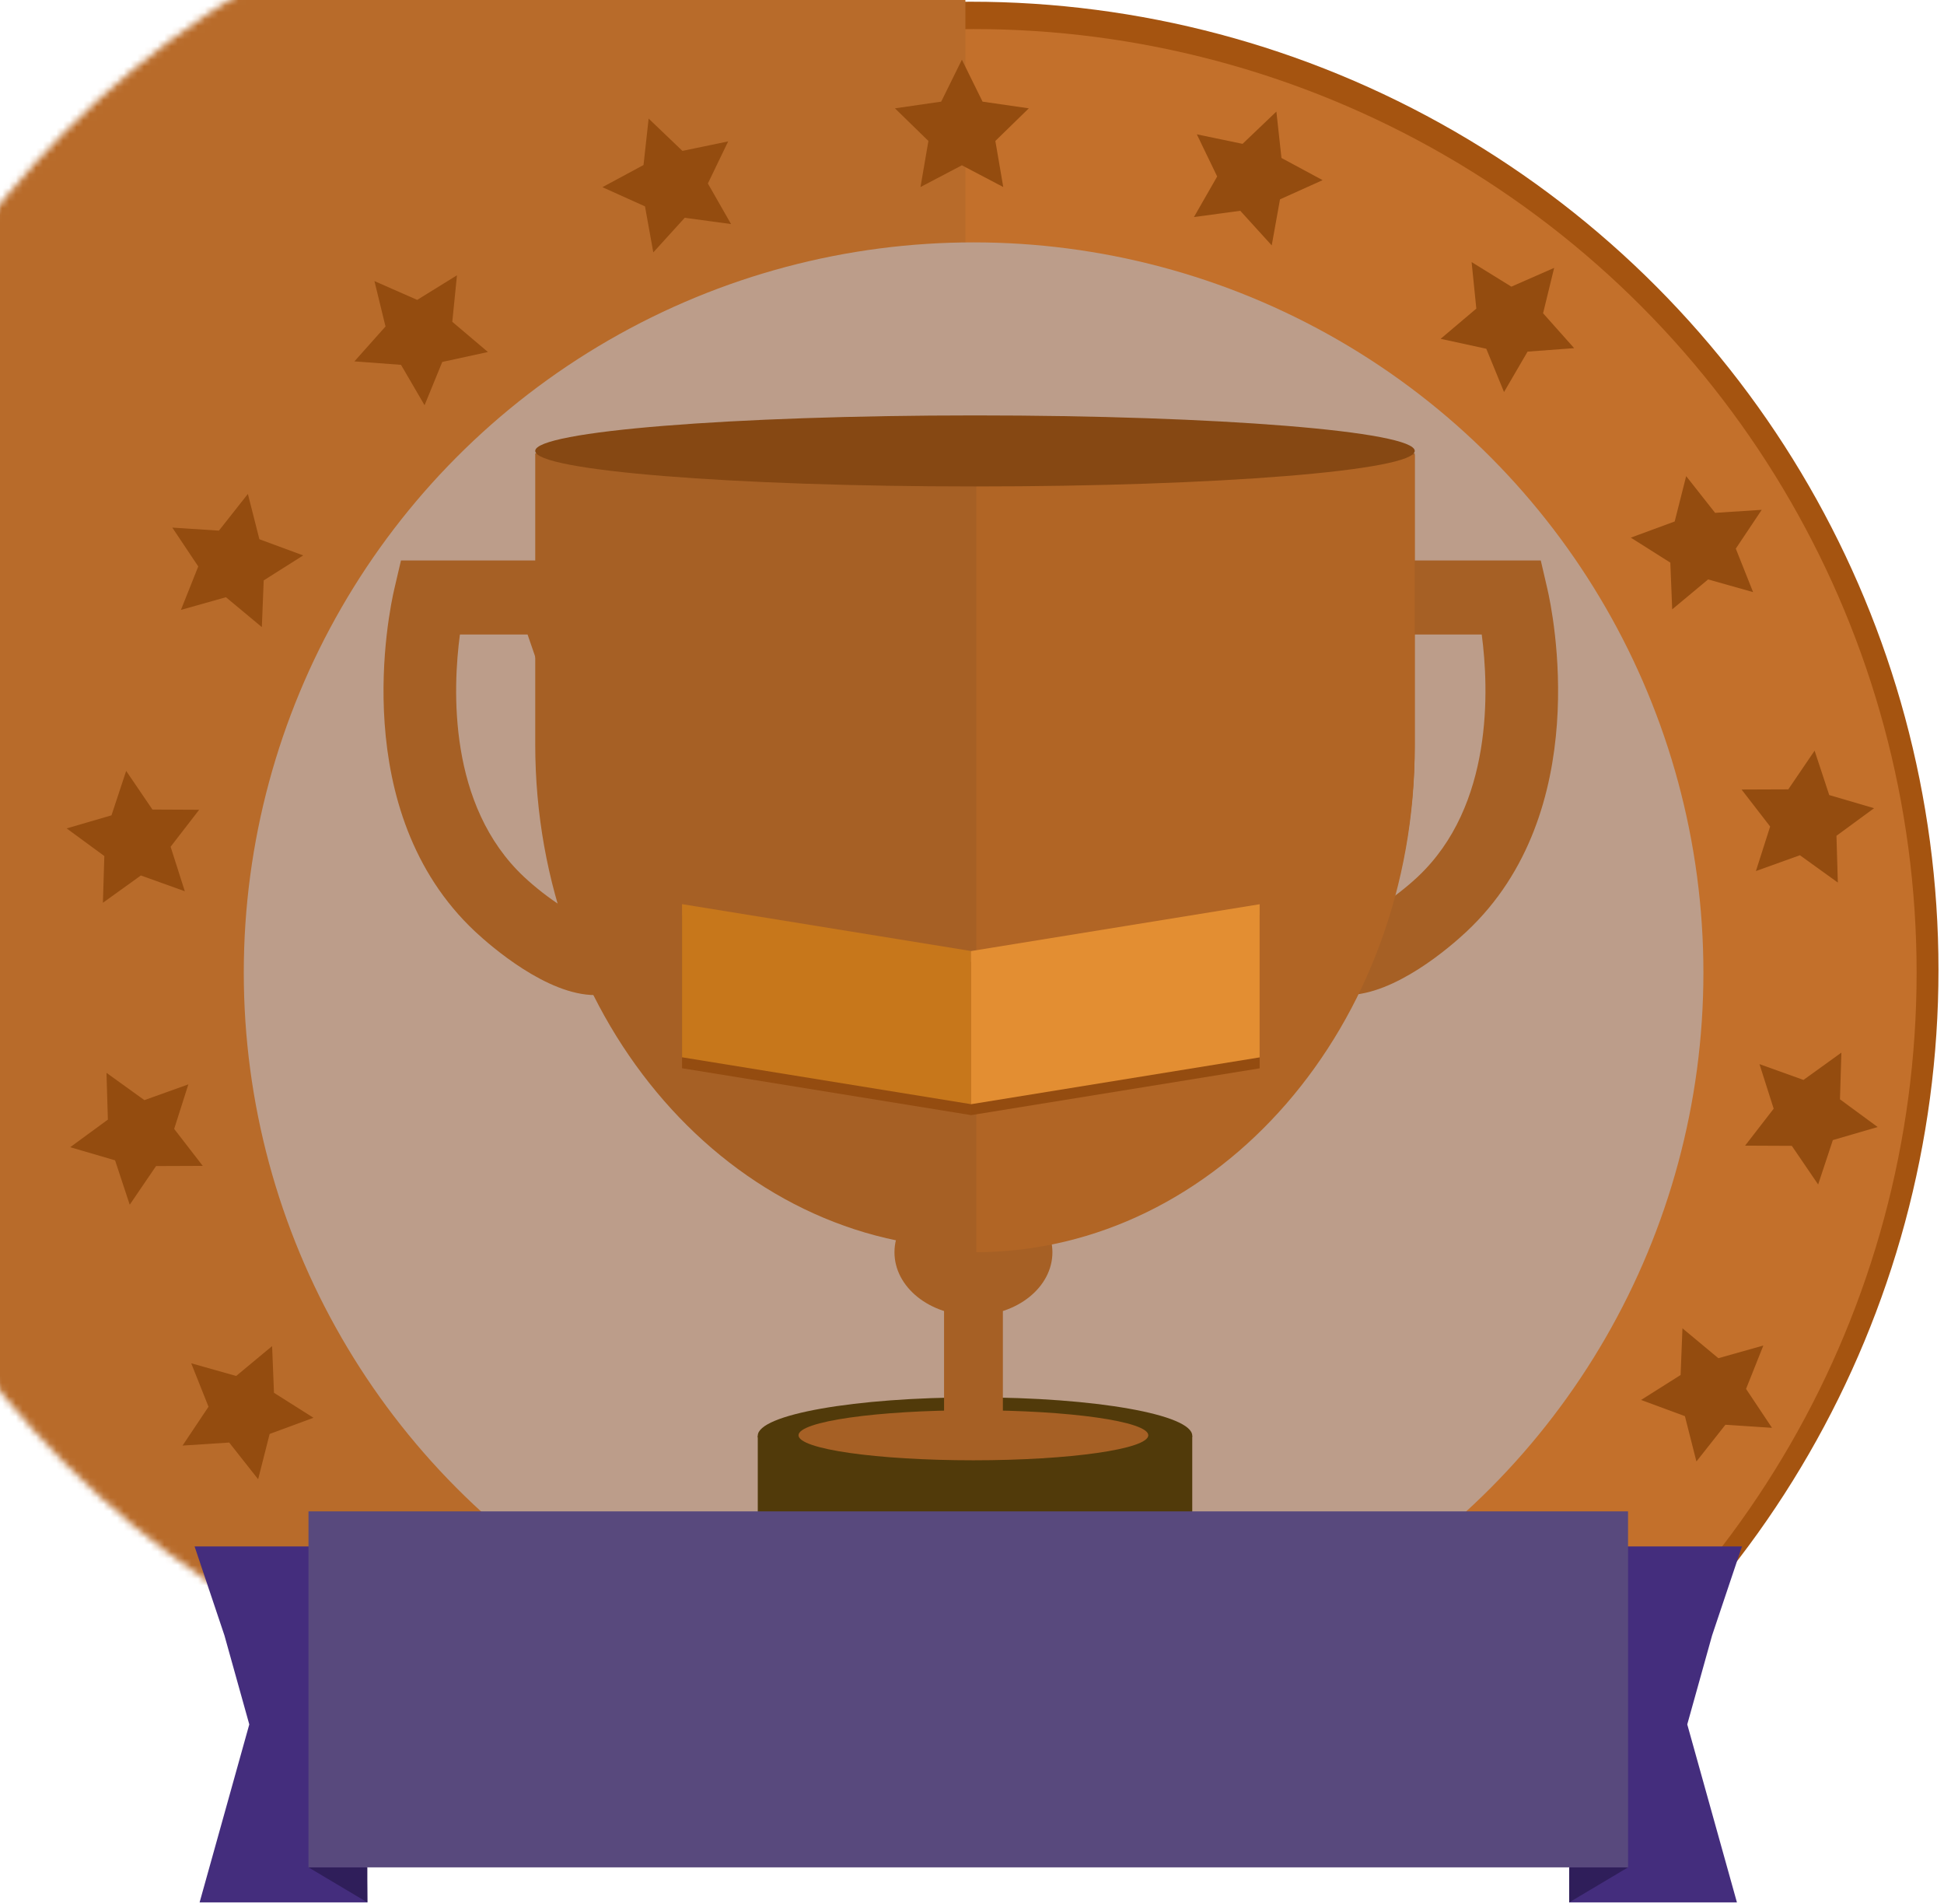 <?xml version="1.0" encoding="UTF-8" standalone="no"?>
<svg width="288px" height="282px" viewBox="0 0 288 282" version="1.1" xmlns="http://www.w3.org/2000/svg" xmlns:xlink="http://www.w3.org/1999/xlink">
    <!-- Generator: Sketch 39.1 (31720) - http://www.bohemiancoding.com/sketch -->
    <title>C_award</title>
    <desc>Created with Sketch.</desc>
    <defs>
        <rect id="path-1" x="0" y="0" width="311" height="286.795"></rect>
        <ellipse id="path-3" cx="143.352" cy="143.397" rx="143.352" ry="143.397"></ellipse>
        <ellipse id="path-5" cx="143.757" cy="143.802" rx="139.707" ry="139.752"></ellipse>
        <path d="M0.255,0.775 L0.255,43.88 C0.255,85.107 29.424,118.532 65.408,118.532 C101.387,118.532 130.552,85.107 130.552,43.88 L130.552,0.775 L0.255,0.775 Z" id="path-7"></path>
        <path d="M65.602,119.086 C101.492,118.966 130.552,85.497 130.552,44.232 L130.552,1.011 L65.602,1.011 L65.602,119.086 Z" id="path-9"></path>
    </defs>
    <g id="pc" stroke="none" stroke-width="1" fill="none" fill-rule="evenodd">
        <g id="winC" transform="translate(-490, -156)">
            <g id="bigcup" transform="translate(484, 136)">
                <g id="C_award">
                    <g id="back">
                        <mask id="mask-2" fill="white">
                            <use xlink:href="#path-1"></use>
                        </mask>
                        <g id="Mask"></g>
                        <g id="Group-4" mask="url(#mask-2)">
                            <g transform="translate(6.479, 20.254)">
                                <g id="Rectangle-3" stroke-width="1" fill="none">
                                    <mask id="mask-4" fill="white">
                                        <use xlink:href="#path-3"></use>
                                    </mask>
                                    <use id="Mask" fill="#A55410" xlink:href="#path-3"></use>
                                    <mask id="mask-6" fill="white">
                                        <use xlink:href="#path-5"></use>
                                    </mask>
                                    <use id="Mask" fill="#C3702B" xlink:href="#path-5"></use>
                                    <rect fill="#B86B2A" mask="url(#mask-6)" x="-35.635" y="-25.925" width="178.177" height="371.051"></rect>
                                </g>
                                <ellipse id="Oval" fill="#BC9D8A" cx="143.757" cy="143.802" rx="108.121" ry="108.156"></ellipse>
                                <g id="Page-1" stroke-width="1" fill="none" transform="translate(8.909, 8.102)">
                                    <polygon id="Fill-1" fill="#944C0F" points="133.115 0.487 130.05 6.698 123.198 7.69 128.155 12.522 126.982 19.345 133.115 16.127 139.244 19.345 138.072 12.522 143.029 7.69 136.176 6.698"></polygon>
                                    <polygon id="Fill-2" fill="#944C0F" points="86.707 9.208 91.711 13.993 98.489 12.586 95.483 18.821 98.917 24.832 92.055 23.901 87.397 29.025 86.167 22.212 79.854 19.368 85.949 16.086"></polygon>
                                    <polygon id="Fill-3" fill="#944C0F" points="46.084 33.276 52.42 36.062 58.311 32.42 57.618 39.307 62.898 43.782 56.133 45.254 53.511 51.662 50.021 45.682 43.118 45.169 47.725 40"></polygon>
                                    <polygon id="Fill-4" fill="#944C0F" points="16.14 69.79 23.044 70.239 27.335 64.802 29.04 71.513 35.533 73.909 29.679 77.609 29.404 84.527 24.084 80.1 17.418 81.979 19.983 75.543"></polygon>
                                    <polygon id="Fill-5" fill="#944C0F" points="7.128 112.405 0.486 114.342 6.068 118.437 5.858 125.358 11.48 121.315 17.993 123.652 15.887 117.06 20.117 111.583 13.196 111.549 9.303 105.827"></polygon>
                                    <polygon id="Fill-6" fill="#944C0F" points="6.596 157.47 1.014 161.561 7.66 163.505 9.831 170.08 13.731 164.354 20.648 164.327 16.415 158.85 18.518 152.254 12.002 154.589 6.386 150.545"></polygon>
                                    <polygon id="Fill-7" fill="#944C0F" points="17.657 205.754 21.503 200.002 18.941 193.566 25.6 195.445 30.924 191.021 31.202 197.939 37.053 201.636 30.56 204.032 28.855 210.742 24.567 205.306"></polygon>
                                    <polygon id="Fill-8" fill="#944C0F" points="48.41 241.592 50.054 234.867 45.45 229.699 52.347 229.186 55.84 223.206 58.466 229.614 65.227 231.086 59.947 235.557 60.637 242.445 54.749 238.806"></polygon>
                                    <polygon id="Fill-9" fill="#944C0F" points="89.564 264.747 88.81 257.866 82.715 254.584 89.024 251.74 90.257 244.927 94.915 250.051 101.774 249.12 98.34 255.127 101.346 261.366 94.572 259.959"></polygon>
                                    <polygon id="Fill-10" fill="#944C0F" points="131.198 260.386 126.241 265.217 133.093 266.22 136.151 272.424 139.222 266.213 146.072 265.217 141.111 260.386 142.284 253.569 136.158 256.787 130.026 253.563"></polygon>
                                    <polygon id="Fill-11" fill="#944C0F" points="182.559 263.705 177.561 258.921 170.78 260.324 173.787 254.089 170.352 248.075 177.215 249.009 181.873 243.888 183.099 250.698 189.415 253.542 183.32 256.821"></polygon>
                                    <polygon id="Fill-12" fill="#944C0F" points="223.183 239.637 216.853 236.851 210.959 240.49 211.652 233.603 206.369 229.124 213.136 227.656 215.759 221.251 219.245 227.232 226.149 227.741 221.545 232.91"></polygon>
                                    <polygon id="Fill-13" fill="#944C0F" points="253.129 203.126 246.229 202.671 241.934 208.108 240.229 201.397 233.733 198.998 239.59 195.301 239.865 188.386 245.186 192.814 251.848 190.935 249.287 197.363"></polygon>
                                    <polygon id="Fill-14" fill="#944C0F" points="257.793 151.598 251.276 149.257 253.379 155.856 249.146 161.33 256.067 161.361 259.967 167.083 262.145 160.508 268.783 158.571 263.201 154.47 263.409 147.551"></polygon>
                                    <polygon id="Fill-15" fill="#944C0F" points="255.545 108.558 248.621 108.585 252.855 114.063 250.748 120.658 257.264 118.317 262.884 122.364 262.68 115.436 268.255 111.351 261.61 109.404 259.442 102.829"></polygon>
                                    <polygon id="Fill-16" fill="#944C0F" points="251.609 67.156 247.767 72.905 250.329 79.344 243.666 77.465 238.346 81.896 238.067 74.978 232.213 71.277 238.713 68.882 240.415 62.168 244.702 67.604"></polygon>
                                    <polygon id="Fill-17" fill="#944C0F" points="220.857 31.321 219.216 38.043 223.819 43.211 216.919 43.724 213.43 49.711 210.804 43.299 204.039 41.828 209.326 37.353 208.629 30.462 214.517 34.101"></polygon>
                                    <polygon id="Fill-18" fill="#944C0F" points="179.706 8.17 180.46 15.044 186.555 18.326 180.243 21.17 179.016 27.99 174.355 22.863 167.492 23.794 170.934 17.783 167.92 11.541 174.695 12.951"></polygon>
                                </g>
                            </g>
                        </g>
                    </g>
                    <g id="cup" transform="translate(62.362, 81.015)">
                        <g id="Group-17" transform="translate(0, 0.506)">
                            <polygon id="Fill-5" fill="#513A0A" points="55.901 172.601 120.268 172.601 120.268 151.133 55.901 151.133"></polygon>
                            <path d="M120.268,151.132 C120.268,154.275 105.858,156.821 88.085,156.821 C70.311,156.821 55.901,154.275 55.901,151.132 C55.901,147.989 70.311,145.447 88.085,145.447 C105.858,145.447 120.268,147.989 120.268,151.132" id="Fill-8" fill="#513A0A"></path>
                            <path d="M120.268,172.6 C120.268,175.744 105.858,178.29 88.085,178.29 C70.311,178.29 55.901,175.744 55.901,172.6 C55.901,169.457 70.311,166.911 88.085,166.911 C105.858,166.911 120.268,169.457 120.268,172.6" id="Fill-9" fill="#E1AD43"></path>
                            <path d="M99.551,123.96 C99.551,129.139 94.314,133.332 87.854,133.332 C81.39,133.332 76.152,129.139 76.152,123.96 C76.152,118.785 81.39,114.589 87.854,114.589 C94.314,114.589 99.551,118.785 99.551,123.96" id="Fill-10" fill="#A66025"></path>
                            <polygon id="Fill-11" fill="#A66025" points="83.499 149.09 92.212 149.09 92.212 129.116 83.499 129.116"></polygon>
                            <path d="M153.135,32.461 C142.096,64.131 142.985,72.792 143.625,74.842 C145.944,74.407 150.584,71.24 153.641,68.376 C164.929,57.812 164.211,40.445 163.155,32.461 L153.135,32.461 Z M143.136,85.865 C141.206,85.865 139.449,85.38 137.916,84.424 C127.868,78.152 133.208,56.17 144.318,25.093 L145.606,21.489 L171.901,21.489 L172.88,25.71 C173.653,29.035 179.875,58.709 160.9,76.465 C158.547,78.668 150.308,85.865 143.136,85.865 L143.136,85.865 Z" id="Fill-12" fill="#A66025"></path>
                            <path d="M11.774,32.461 C10.71,40.434 9.975,57.787 21.289,68.374 C24.787,71.631 29.16,74.428 31.308,74.84 C31.948,72.788 32.834,64.123 21.797,32.461 L11.774,32.461 Z M31.797,85.865 L31.795,85.865 C24.678,85.864 16.407,78.676 14.042,76.472 C-4.984,58.671 1.28,29.023 2.058,25.7 L3.043,21.489 L29.326,21.489 L30.615,25.093 C41.724,56.169 47.066,78.152 37.021,84.422 C35.483,85.38 33.726,85.865 31.797,85.865 L31.797,85.865 Z" id="Fill-13" fill="#A66025"></path>
                            <g id="Rectangle-5" transform="translate(22.677, 4.861)">
                                <mask id="mask-8" fill="white">
                                    <use xlink:href="#path-7"></use>
                                </mask>
                                <use id="Mask" fill="#A66025" xlink:href="#path-7"></use>
                                <mask id="mask-10" fill="white">
                                    <use xlink:href="#path-9"></use>
                                </mask>
                                <use id="Combined-Shape" fill="#B16525" xlink:href="#path-9"></use>
                            </g>
                            <path d="M153.23,5.267 C153.23,8.174 124.064,10.53 88.084,10.53 C52.101,10.53 22.932,8.174 22.932,5.267 C22.932,2.364 52.101,0.008 88.084,0.008 C124.064,0.008 153.23,2.364 153.23,5.267" id="Fill-15" fill="#864813"></path>
                            <path d="M113.756,151.063 C113.756,153.11 102.155,154.769 87.846,154.769 C73.537,154.769 61.936,153.11 61.936,151.063 C61.936,149.017 73.537,147.358 87.846,147.358 C102.155,147.358 113.756,149.017 113.756,151.063" id="Fill-16" fill="#A66025"></path>
                        </g>
                    </g>
                    <g id="tittle" transform="translate(34.826, 152.857)">
                        <g id="bg" transform="translate(0, 91)">
                            <polygon id="Fill-1" fill="#442D7D" points="204.39 5.19 203.645 57.915 228.497 57.915 224.817 44.734 221.138 31.552 224.817 18.372 229.242 5.19"></polygon>
                            <polygon id="Fill-2" fill="#2F1E5A" points="203.646 52.725 203.646 57.914 212.366 52.725"></polygon>
                            <polygon id="Fill-3" fill="#442D7D" points="0 5.19 4.425 18.372 8.105 31.552 4.425 44.734 0.744 57.915 25.596 57.915 24.852 5.19"></polygon>
                            <polygon id="Fill-4" fill="#2F1E5A" points="16.876 52.725 25.596 57.914 25.596 52.725"></polygon>
                            <polygon id="Fill-5" fill="#58497D" points="16.876 52.726 212.366 52.726 212.366 0 16.876 0"></polygon>
                        </g>
                        <g id="Group-5" transform="translate(72.081, 0.263)">
                            <path d="M42.918,32.039 L0.136,25.101 L0.136,2.416 L42.918,9.355 L42.918,32.039 Z M42.924,32.053 L85.707,25.115 L85.707,2.43 L42.924,9.369 L42.924,32.053 Z" id="Combined-Shape" fill="#944C10"></path>
                            <polygon id="Rectangle" fill="#C7771B" points="42.918 30.419 0.136 23.48 0.136 0.796 42.918 7.734"></polygon>
                            <polygon id="Rectangle" fill="#E38E32" transform="translate(64.316, 15.621) scale(-1, 1) translate(-64.316, -15.621) " points="85.707 30.433 42.924 23.494 42.924 0.81 85.707 7.748"></polygon>
                        </g>
                    </g>
                </g>
            </g>
        </g>
    </g>
</svg>